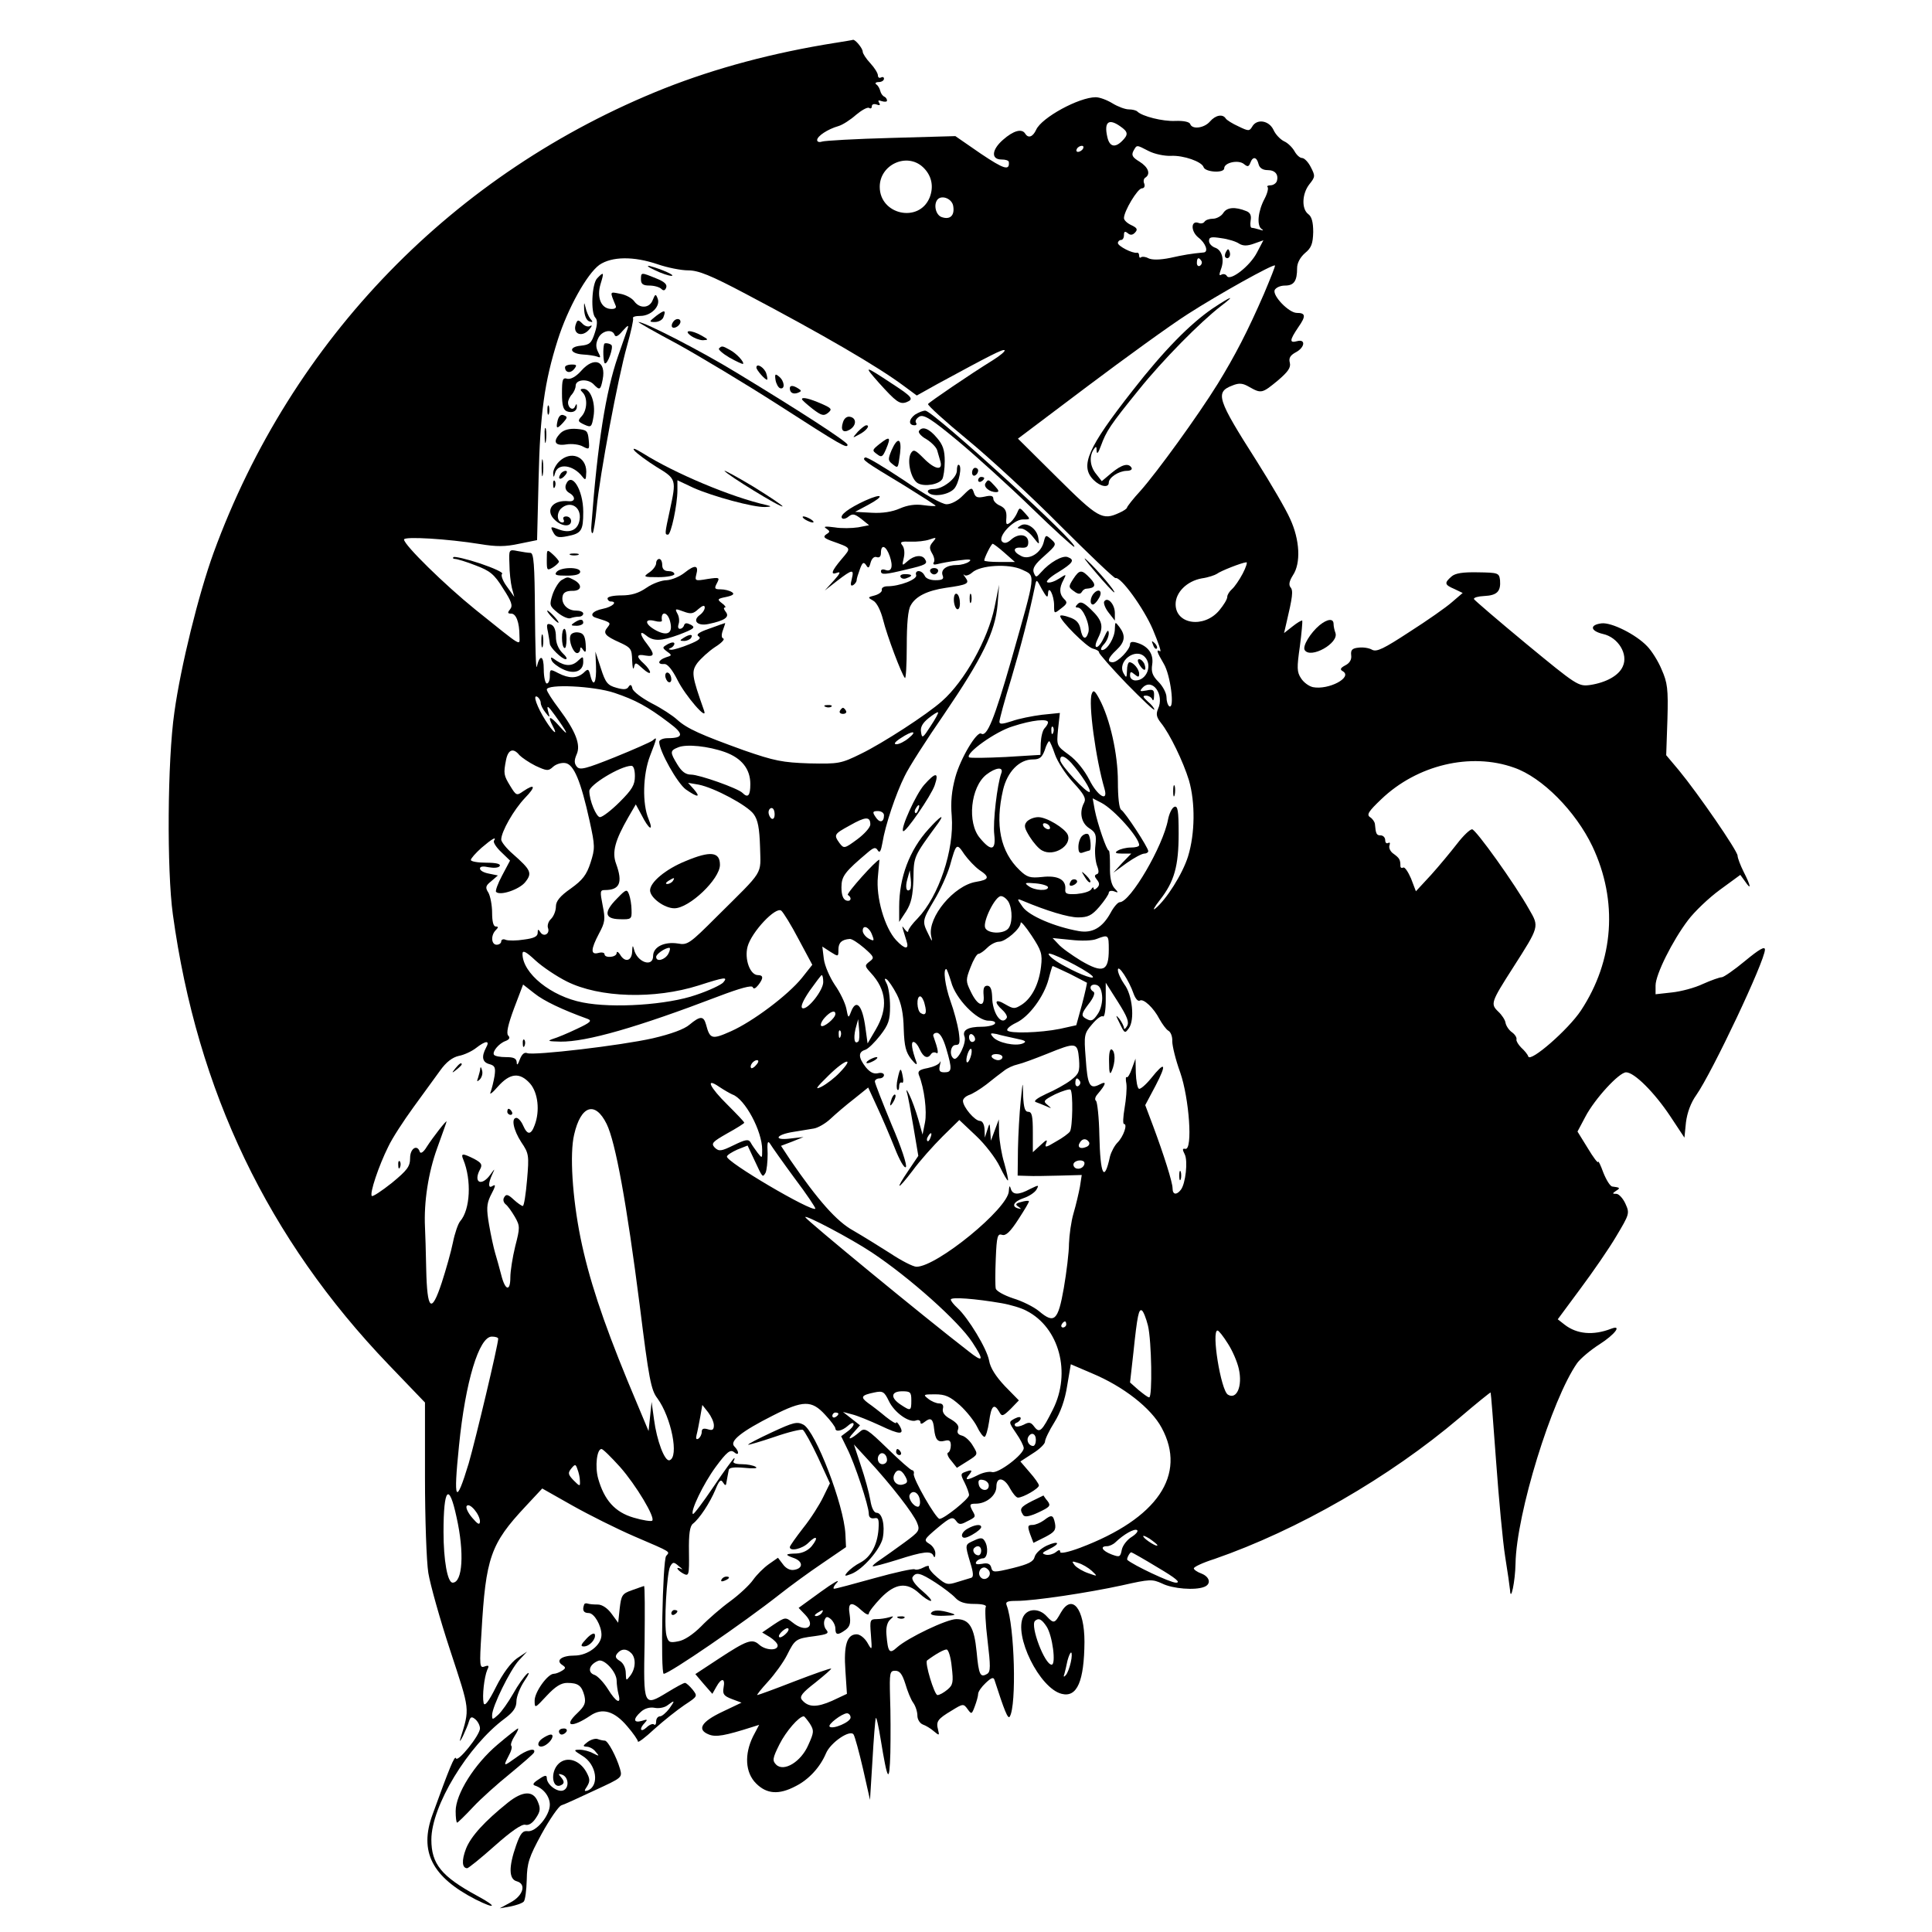 <?xml version="1.0" standalone="no"?>
<!DOCTYPE svg PUBLIC "-//W3C//DTD SVG 20010904//EN"
 "http://www.w3.org/TR/2001/REC-SVG-20010904/DTD/svg10.dtd">
<svg version="1.0" xmlns="http://www.w3.org/2000/svg"
 width="636pt" height="636pt" viewBox="0 0 636 636"
 preserveAspectRatio="xMidYMid meet">
<g transform="translate(0,636) scale(0.1,-0.1)"
fill="#000000" stroke="none">
<path d="M2750 6219 c-207 -33 -393 -83 -563 -150 -693 -276 -1227 -825 -1484
-1529 -49 -135 -108 -373 -129 -525 -23 -159 -25 -520 -5 -665 80 -583 314
-1069 710 -1482 l120 -125 0 -247 c0 -135 5 -277 11 -314 6 -37 38 -152 72
-255 66 -201 65 -189 33 -292 -3 -11 1 -6 9 10 8 17 17 38 20 49 5 15 9 16 21
6 8 -7 15 -20 15 -30 0 -22 -74 -114 -79 -98 -4 11 -22 -33 -77 -185 -45 -122
-2 -206 142 -280 68 -34 72 -24 5 12 -118 64 -151 105 -151 185 0 110 120 309
242 399 28 21 38 36 38 56 0 16 12 46 26 67 15 22 19 32 9 24 -9 -8 -30 -37
-46 -66 -16 -28 -38 -59 -49 -69 -19 -17 -20 -17 -20 -1 0 28 59 148 88 180
l27 29 -33 -22 c-20 -14 -47 -50 -69 -94 -25 -50 -38 -66 -41 -53 -5 23 2 85
12 109 7 14 5 16 -9 11 -16 -6 -17 2 -10 112 14 247 30 292 145 415 l55 59 99
-56 c55 -31 147 -77 205 -102 126 -54 116 -49 104 -64 -12 -14 -19 -388 -8
-388 18 0 263 168 381 261 34 27 97 73 140 102 l79 54 -2 43 c-5 96 -98 338
-138 360 -21 11 -33 8 -104 -25 -45 -21 -80 -39 -78 -41 1 -1 40 10 87 26 46
16 88 26 93 23 5 -3 28 -44 50 -91 l39 -85 -22 -45 c-12 -25 -41 -71 -66 -102
-24 -31 -44 -59 -44 -63 0 -15 41 -6 61 14 27 27 35 19 11 -11 -12 -14 -30
-23 -50 -24 -39 -1 -40 -4 -6 -16 29 -12 27 -34 -3 -38 -13 -2 -27 6 -36 19
l-16 21 -30 -21 c-17 -12 -40 -35 -52 -52 -11 -16 -45 -48 -75 -70 -29 -21
-73 -59 -96 -83 -27 -27 -56 -46 -75 -49 -29 -6 -33 -3 -39 19 -9 35 1 206 12
227 9 16 12 16 29 1 11 -8 14 -13 8 -9 -21 10 -15 -3 6 -15 19 -10 20 -6 19
71 -1 60 3 85 13 93 22 17 56 69 74 112 12 30 18 36 25 24 7 -11 10 -11 11 -2
1 6 3 17 4 22 1 6 3 15 4 21 1 8 18 10 52 7 29 -3 45 -2 37 3 -7 5 -28 9 -46
9 -20 0 -31 4 -27 10 3 6 4 10 2 10 -2 0 -33 -42 -68 -94 -35 -52 -66 -93 -68
-90 -9 9 34 99 75 155 37 50 48 58 60 49 17 -15 19 1 1 19 -16 17 24 49 127
101 100 51 128 51 172 3 19 -20 34 -41 34 -45 0 -13 22 -9 42 9 10 9 18 11 18
5 0 -6 -9 -17 -21 -25 l-20 -15 20 -41 c24 -47 71 -188 71 -214 0 -11 6 -17
18 -15 14 3 16 -3 14 -36 -4 -53 -26 -92 -60 -110 -16 -8 -34 -22 -42 -31 -12
-14 -10 -15 13 -6 38 15 95 81 103 118 8 42 -2 83 -20 83 -9 0 -17 16 -21 42
-4 24 -18 75 -31 113 l-23 70 46 -50 c76 -82 151 -179 162 -208 10 -25 7 -29
-42 -65 -29 -21 -65 -47 -80 -57 -15 -10 -26 -19 -24 -21 1 -2 38 8 80 21 87
28 113 31 120 13 3 -7 6 -4 6 7 1 11 -8 26 -20 33 -19 12 -18 14 28 53 42 35
49 37 60 23 9 -13 15 -14 35 -3 32 16 31 15 18 38 -9 18 -8 21 12 21 35 0 68
27 68 56 0 34 26 31 45 -6 9 -16 20 -30 26 -30 17 0 69 30 69 40 0 5 -14 25
-31 44 l-30 35 40 26 c23 14 41 32 41 39 0 8 14 37 31 64 20 32 35 74 42 120
l12 71 70 -30 c103 -43 194 -114 229 -179 84 -155 -14 -299 -268 -395 -40 -15
-66 -20 -66 -14 0 8 -4 8 -15 -1 -8 -6 -22 -10 -32 -8 -15 4 -13 7 10 18 40
19 33 30 -7 12 -19 -9 -37 -25 -40 -37 -4 -16 -20 -24 -72 -37 -62 -15 -67
-15 -71 2 -3 12 -12 16 -30 12 -18 -3 -24 -1 -19 7 4 6 14 11 22 11 15 0 19
37 5 58 -6 10 -13 11 -34 1 -31 -14 -31 -12 -13 -73 11 -35 11 -48 3 -50 -7
-2 -27 -8 -46 -14 -31 -10 -37 -9 -65 15 -17 14 -30 30 -28 35 1 5 -7 4 -18
-2 -11 -6 -24 -9 -29 -6 -4 3 -64 -10 -132 -29 -68 -19 -128 -35 -133 -35 -5
0 -1 10 10 21 10 12 -14 -2 -54 -31 l-73 -53 22 -23 c37 -39 2 -61 -42 -25
-23 18 -24 18 -62 -7 l-38 -26 25 -15 c14 -9 26 -21 26 -28 0 -18 -40 -16 -61
3 -23 21 -41 14 -134 -47 l-76 -50 28 -33 28 -32 13 23 c17 31 30 29 24 -2 -4
-22 1 -28 27 -38 l32 -12 -63 -30 c-70 -33 -85 -59 -44 -75 23 -9 52 -4 143
25 l22 7 -20 -38 c-29 -59 -26 -119 10 -155 35 -35 75 -38 130 -9 44 22 81 63
100 108 15 36 80 80 91 62 4 -6 18 -57 31 -113 l23 -102 8 129 c4 71 9 134 11
140 2 6 9 -26 16 -69 23 -141 29 -149 32 -45 1 52 1 134 -1 183 -2 81 -1 87
17 87 15 0 23 -11 33 -42 7 -24 18 -52 26 -63 8 -11 14 -30 14 -43 0 -12 8
-25 18 -29 9 -3 26 -13 36 -22 18 -15 19 -15 14 5 -7 27 -2 35 45 63 37 23 39
23 52 5 13 -18 14 -18 24 9 6 16 11 34 11 41 0 7 11 23 25 36 19 18 26 20 29
9 32 -99 44 -130 50 -120 23 37 16 298 -10 366 -5 12 2 15 32 15 59 0 237 27
347 51 93 21 100 21 133 6 34 -17 108 -23 138 -11 24 9 19 33 -9 44 -14 5 -25
13 -25 17 0 5 30 19 68 31 274 95 575 268 807 465 55 47 101 84 102 83 1 0 9
-102 18 -226 9 -124 22 -265 30 -315 8 -49 15 -99 16 -110 2 -41 17 29 18 88
3 164 119 540 203 660 11 15 44 43 74 62 50 32 75 65 38 51 -59 -23 -113 -18
-153 13 l-23 18 74 100 c41 55 95 133 119 174 43 72 44 75 30 106 -8 18 -22
33 -30 33 -14 0 -14 1 -1 10 15 9 13 11 -12 14 -7 0 -20 21 -30 46 -9 25 -17
41 -17 35 -1 -5 -16 15 -34 45 l-34 55 26 49 c31 59 111 146 134 146 27 0 93
-66 145 -144 l47 -71 5 50 c4 32 16 65 34 90 53 76 226 442 226 479 0 12 -19
1 -65 -37 -36 -30 -71 -54 -77 -54 -7 0 -35 -10 -62 -22 -27 -13 -73 -25 -102
-28 l-54 -6 0 29 c0 36 56 148 107 215 21 28 68 73 105 100 l67 49 16 -22 c21
-31 19 -15 -5 32 -11 22 -20 46 -20 53 0 16 -131 206 -193 281 l-42 50 4 117
c3 102 0 122 -19 165 -11 27 -33 62 -48 77 -36 38 -117 79 -150 75 -40 -5 -37
-25 5 -35 50 -11 84 -67 65 -107 -13 -30 -55 -53 -108 -61 -38 -5 -44 -1 -209
135 -93 77 -171 144 -173 148 -1 5 14 9 34 10 42 2 55 15 52 52 -3 24 -6 25
-73 26 -50 1 -75 -3 -87 -14 -24 -21 -23 -27 10 -41 l27 -13 -35 -30 c-19 -17
-82 -61 -140 -98 -84 -55 -108 -67 -123 -59 -10 6 -30 9 -45 7 -21 -2 -26 -8
-24 -25 2 -14 -5 -26 -19 -33 -17 -9 -19 -14 -8 -20 32 -20 -47 -62 -99 -52
-13 3 -30 15 -39 29 -14 21 -14 35 -4 105 6 45 9 83 8 85 -2 2 -17 -7 -32 -19
l-28 -22 7 30 c21 89 24 110 14 121 -6 8 -4 20 8 39 27 40 23 117 -9 186 -14
32 -64 117 -110 190 -130 204 -138 227 -80 249 22 9 34 8 56 -5 39 -22 42 -21
93 21 34 29 44 43 40 59 -4 15 1 24 19 34 31 16 34 45 5 37 -26 -7 -25 3 4 46
26 37 24 47 -5 47 -26 0 -80 56 -73 75 4 8 18 15 34 15 30 0 40 15 40 58 0 16
10 35 26 49 21 17 26 31 27 69 0 33 -5 51 -16 59 -23 17 -21 67 3 98 20 25 20
28 5 57 -8 16 -21 30 -29 30 -7 0 -18 10 -25 23 -7 12 -22 27 -34 32 -12 6
-28 22 -35 38 -15 31 -55 37 -70 10 -9 -15 -12 -15 -45 1 -20 9 -39 21 -42 26
-10 16 -34 11 -52 -10 -19 -22 -59 -27 -65 -8 -3 7 -22 11 -49 10 -41 -2 -109
15 -125 31 -4 4 -17 7 -28 7 -12 0 -36 9 -54 20 -18 11 -42 20 -55 20 -55 0
-178 -67 -196 -107 -11 -24 -26 -29 -36 -13 -11 18 -39 10 -73 -20 -38 -33
-40 -65 -5 -65 13 0 23 -3 24 -8 3 -30 -16 -24 -92 27 l-84 58 -212 -6 c-116
-3 -219 -9 -227 -12 -9 -3 -16 -1 -16 5 0 13 35 36 70 46 14 4 40 21 58 37 18
15 37 26 43 23 5 -4 9 -1 9 5 0 7 7 9 16 6 10 -4 13 -2 8 6 -5 8 -2 9 9 5 10
-3 17 -2 17 2 0 5 -4 11 -9 13 -5 2 -11 10 -13 18 -2 8 -7 18 -13 22 -6 4 -2
8 8 8 9 0 17 5 17 11 0 5 -4 7 -10 4 -5 -3 -10 0 -10 7 0 7 -11 25 -25 40 -14
15 -25 32 -25 38 0 11 -25 41 -32 39 -2 -1 -28 -5 -58 -10z m938 -275 c26 -18
27 -27 6 -48 -24 -24 -42 -19 -49 14 -11 49 5 61 43 34z m-123 -74 c-3 -5 -11
-10 -16 -10 -6 0 -7 5 -4 10 3 6 11 10 16 10 6 0 7 -4 4 -10z m216 -7 c19 -10
52 -17 74 -16 41 2 101 -19 107 -37 5 -17 68 -21 68 -4 0 19 47 29 65 14 12
-10 16 -9 21 4 8 22 21 20 27 -4 3 -13 14 -20 30 -20 25 0 37 -15 30 -37 -3
-7 -12 -13 -21 -13 -8 0 -13 -3 -9 -6 3 -4 -1 -21 -10 -38 -22 -41 -26 -87
-11 -99 9 -6 7 -7 -5 -3 -10 3 -22 6 -26 6 -5 0 -6 11 -4 24 3 16 -1 26 -14
31 -37 15 -64 13 -76 -6 -6 -10 -22 -19 -34 -19 -12 0 -24 -4 -28 -10 -3 -5
-12 -7 -19 -4 -26 10 -27 -27 -1 -48 24 -18 34 -47 18 -49 -43 -4 -66 -8 -111
-18 -35 -7 -60 -7 -72 -1 -9 5 -20 6 -24 3 -3 -3 -6 -1 -6 5 0 7 -3 11 -7 10
-15 -3 -63 22 -63 32 0 5 5 10 10 10 6 0 10 7 10 16 0 12 3 14 13 6 8 -7 16
-6 24 3 9 10 6 15 -13 24 -13 6 -24 16 -24 23 0 23 45 98 59 98 7 0 11 6 8 15
-4 8 -2 17 3 20 19 12 10 35 -19 53 -23 14 -27 21 -20 35 12 21 9 21 50 0z
m-743 -53 c29 -27 37 -64 22 -101 -35 -84 -164 -56 -164 36 0 73 89 114 142
65z m100 -129 c5 -30 -10 -45 -37 -36 -21 6 -29 43 -14 59 15 15 48 1 51 -23z
m941 -123 c13 -8 27 -8 49 0 l31 11 -21 -40 c-23 -45 -88 -95 -99 -78 -4 7
-12 8 -18 5 -8 -5 -8 0 -2 17 13 33 3 65 -20 72 -10 4 -19 13 -19 22 0 13 8
14 40 9 23 -3 49 -11 59 -18z m-1914 -68 c32 -11 77 -20 100 -20 34 0 74 -16
191 -78 252 -133 433 -238 520 -303 l42 -31 68 38 c177 96 216 116 221 111 3
-3 -15 -18 -39 -33 -76 -47 -208 -137 -213 -144 -2 -4 55 -56 128 -116 73 -60
211 -187 307 -284 96 -96 178 -174 182 -173 17 6 93 -99 123 -169 18 -43 29
-75 24 -72 -14 8 -11 -2 12 -41 22 -36 37 -151 18 -140 -5 4 -9 17 -9 30 0 13
-12 36 -26 50 -20 20 -25 33 -21 58 5 34 -13 60 -50 71 -16 5 -23 3 -23 -5 0
-17 -40 -59 -57 -59 -20 0 -16 14 12 40 29 27 31 48 10 76 -14 18 -14 18 -15
-6 0 -29 -25 -70 -42 -70 -6 0 -4 8 5 18 10 10 17 27 17 38 -1 13 -5 9 -15
-13 -8 -18 -19 -33 -25 -33 -6 0 -4 12 5 30 19 38 14 58 -25 95 -23 22 -33 26
-42 17 -9 -9 -9 -12 0 -12 17 0 41 -57 35 -81 -8 -28 -20 -23 -26 10 -4 21
-15 32 -37 39 -16 6 -30 8 -30 4 0 -15 86 -101 107 -107 13 -3 22 -9 21 -13 0
-4 40 -50 90 -102 51 -52 92 -91 92 -86 0 5 -10 17 -22 27 -16 15 -18 19 -5
19 8 0 18 -6 20 -12 3 -7 6 -2 6 11 1 20 -3 23 -25 18 -22 -4 -24 -3 -12 10
32 32 72 -24 50 -71 -7 -17 -5 -27 10 -46 29 -36 73 -127 92 -189 21 -73 20
-175 -3 -250 -18 -58 -72 -143 -108 -172 -10 -8 -3 5 15 28 48 61 62 112 62
219 0 76 -3 92 -14 88 -8 -3 -17 -22 -21 -42 -16 -87 -124 -272 -159 -272 -6
0 -20 -16 -30 -35 -27 -49 -60 -68 -105 -60 -79 14 -163 50 -184 79 -20 28
-20 29 -1 21 81 -34 151 -55 183 -55 32 0 45 6 70 35 17 20 31 41 31 46 0 6 8
8 17 5 15 -6 16 -5 1 11 -10 12 -15 36 -14 71 0 28 -1 52 -4 52 -7 0 -37 88
-46 133 l-7 39 29 -15 c42 -22 124 -114 124 -139 0 -5 -12 -8 -27 -8 -16 0
-35 -5 -43 -10 -12 -7 -8 -10 14 -10 l30 0 -30 -31 -29 -32 44 32 c24 17 50
31 58 31 7 0 13 4 13 8 0 12 -76 128 -89 136 -7 4 -11 42 -11 93 0 91 -26 207
-61 272 -15 28 -20 31 -25 17 -12 -30 13 -214 42 -313 13 -45 -23 -24 -50 30
-16 31 -42 64 -67 82 -41 30 -41 30 -36 84 l6 54 -59 -6 c-32 -4 -77 -13 -99
-21 -31 -10 -41 -11 -41 -2 0 7 17 71 39 142 33 111 58 208 78 304 5 25 5 24
23 -10 15 -26 19 -30 20 -15 1 32 20 -4 20 -38 0 -28 0 -28 23 -10 20 15 22
20 10 31 -16 16 -17 36 -2 63 10 20 10 20 -15 4 -14 -9 -31 -15 -38 -12 -7 2
8 17 35 33 50 31 56 41 32 50 -17 7 -60 -18 -87 -49 -17 -19 -18 -19 -25 -2
-5 14 4 28 35 55 40 36 41 38 23 54 -18 16 -19 16 -25 -8 -9 -37 -49 -61 -75
-46 -28 14 -27 30 2 27 16 -1 22 3 22 18 0 26 -31 31 -56 9 -13 -12 -23 -14
-30 -7 -16 16 37 73 68 73 26 0 26 0 7 21 -17 19 -18 19 -25 2 -4 -10 -14 -25
-22 -32 -14 -11 -16 -9 -14 16 1 20 -4 30 -20 38 -13 5 -23 16 -23 23 0 10 -8
12 -29 7 -24 -5 -30 -2 -35 13 -6 19 -9 18 -36 -9 -16 -17 -39 -29 -54 -29
-15 0 -72 32 -142 80 -65 43 -121 77 -126 74 -11 -7 -6 -11 130 -93 56 -35
102 -64 102 -66 0 -2 -18 -1 -40 2 -27 4 -53 0 -78 -11 -25 -11 -57 -16 -92
-14 l-55 3 43 23 c56 30 48 40 -10 14 -54 -25 -85 -48 -76 -58 4 -4 14 -1 22
6 13 10 20 8 41 -8 l26 -21 -36 -7 c-20 -3 -55 -4 -78 0 -30 4 -38 3 -27 -4
13 -9 13 -11 0 -19 -11 -8 -8 -12 15 -21 70 -25 68 -22 36 -60 -34 -40 -39
-55 -14 -45 12 4 7 -5 -12 -26 l-30 -33 41 32 c51 39 56 39 48 6 -5 -19 -4
-25 5 -20 6 4 11 11 11 16 0 5 5 21 11 37 8 22 12 24 20 13 7 -12 10 -11 15 8
4 14 12 21 20 18 9 -3 14 2 14 14 0 30 17 24 29 -11 12 -35 6 -53 -15 -45 -8
3 -14 1 -14 -4 0 -13 13 -12 83 5 65 15 72 19 62 34 -9 16 -36 13 -57 -6 -19
-17 -19 -16 -13 10 4 16 2 33 -4 41 -10 12 -5 14 26 13 21 -1 49 2 63 7 23 8
24 7 11 -8 -12 -14 -12 -21 -3 -37 7 -11 10 -25 6 -30 -4 -7 0 -9 12 -6 11 3
42 9 69 12 36 5 46 4 35 -4 -8 -6 -26 -11 -40 -11 -34 0 -54 -15 -47 -34 5
-12 0 -16 -24 -16 -17 0 -32 6 -35 15 -4 8 -12 15 -20 15 -7 0 -11 -6 -8 -13
5 -14 -54 -37 -95 -37 -11 0 -20 -5 -18 -12 1 -6 -9 -14 -23 -18 -24 -6 -24
-7 -6 -17 12 -6 25 -32 33 -63 13 -53 61 -180 72 -192 3 -4 6 43 6 105 0 73 4
120 13 134 16 30 55 49 116 58 71 10 79 14 64 34 -7 9 -8 13 -3 8 4 -4 16 0
25 8 27 25 121 30 164 10 46 -22 48 -5 -35 -298 -56 -195 -80 -254 -99 -242
-14 9 -68 -81 -85 -143 -12 -44 -16 -82 -12 -128 9 -112 -43 -265 -112 -337
-17 -17 -31 -36 -31 -41 0 -6 -5 -4 -11 4 -12 16 -12 18 5 -37 10 -30 -5 -29
-34 2 -38 41 -67 142 -60 209 3 31 5 56 5 56 -10 0 -110 -112 -104 -116 15 -9
10 -24 -6 -18 -10 4 -15 19 -15 43 0 37 11 51 88 116 19 16 25 17 32 5 6 -9
10 -2 15 26 9 57 44 161 73 219 13 28 72 120 130 204 126 185 168 271 176 361
l5 65 -15 -74 c-22 -106 -99 -244 -173 -309 -49 -44 -196 -139 -266 -173 -67
-33 -74 -34 -171 -32 -88 3 -114 8 -215 43 -141 51 -187 71 -220 101 -14 13
-52 38 -84 54 -32 17 -60 38 -63 48 -3 14 -7 15 -13 6 -5 -9 -16 -10 -40 -3
-29 8 -36 17 -51 64 l-18 55 2 -47 c2 -54 -8 -73 -18 -34 -6 25 -8 26 -23 11
-22 -19 -48 -19 -83 -1 -27 14 -28 14 -28 -10 0 -13 -4 -24 -10 -24 -5 0 -10
21 -10 47 0 46 -13 50 -23 8 -3 -11 -5 69 -6 178 -1 160 -4 197 -15 197 -7 0
-26 3 -42 6 -29 6 -29 5 -27 -43 0 -26 4 -61 8 -78 l8 -30 -25 35 c-14 19 -20
38 -15 41 5 4 -28 19 -72 34 -45 15 -85 24 -88 21 -4 -3 -1 -6 5 -6 6 0 37 -9
67 -21 48 -18 62 -29 91 -76 28 -43 33 -57 23 -69 -9 -11 -8 -14 4 -14 16 0
27 -29 27 -73 0 -33 16 -43 -146 87 -99 80 -234 212 -234 230 0 11 145 2 250
-15 54 -9 83 -9 129 1 l59 12 5 202 c5 215 19 318 63 457 33 104 96 217 137
247 41 28 113 29 192 2z m1790 11 c3 -5 1 -12 -5 -16 -5 -3 -10 1 -10 9 0 18
6 21 15 7z m206 -108 c-54 -124 -95 -203 -152 -296 -67 -108 -200 -291 -254
-352 -25 -27 -45 -53 -45 -56 0 -3 -11 -11 -25 -17 -56 -26 -70 -18 -205 116
l-129 128 227 171 c125 94 274 202 332 239 101 65 282 166 287 160 2 -1 -15
-43 -36 -93z m-854 -853 l34 -30 -51 0 c-27 0 -50 2 -50 5 0 8 23 55 28 55 2
0 20 -13 39 -30z m784 -68 c-11 -21 -27 -44 -35 -51 -9 -8 -16 -19 -16 -26 0
-8 -12 -27 -26 -44 -50 -60 -144 -47 -144 20 0 39 37 76 86 85 22 3 44 11 50
15 11 9 82 37 97 38 4 1 -1 -16 -12 -37z m-323 -274 c27 -27 7 -78 -30 -78
-10 0 -18 7 -18 16 0 14 3 14 15 4 12 -10 15 -10 15 2 0 15 -19 38 -32 38 -4
0 -8 -12 -8 -27 -1 -25 -2 -26 -11 -10 -23 39 38 86 69 55z m-1745 -119 c68
-23 108 -44 179 -98 50 -37 49 -51 -4 -51 -16 0 -28 -6 -28 -12 0 -30 60 -137
88 -157 39 -27 50 -27 26 1 l-19 21 35 -6 c51 -10 160 -68 181 -97 14 -19 19
-46 21 -108 2 -95 16 -72 -143 -230 -88 -88 -96 -94 -127 -88 -45 7 -82 -11
-82 -41 0 -39 -53 -21 -63 22 -4 15 -5 13 -6 -7 -1 -32 -24 -38 -40 -10 -6 9
-11 11 -11 5 0 -15 -40 -18 -40 -4 0 5 -9 7 -20 4 -26 -7 -26 11 2 64 20 37
21 47 12 92 -9 46 -9 51 7 51 49 0 60 24 37 87 -14 38 -3 77 40 152 l25 43 19
-35 c24 -48 41 -57 23 -13 -21 50 -19 146 5 208 24 62 24 64 8 50 -7 -5 -63
-30 -125 -55 -95 -38 -114 -43 -124 -31 -9 11 -9 21 -1 40 15 32 -3 77 -58
151 -22 29 -40 57 -40 63 0 19 155 12 223 -11z m-243 -33 c0 -7 7 -21 16 -32
14 -18 15 -18 8 6 -5 20 0 17 23 -15 42 -58 49 -75 14 -35 -31 35 -40 35 -21
-1 18 -33 1 -21 -24 19 -28 44 -44 88 -27 78 6 -4 11 -13 11 -20z m1283 -77
c-25 -39 -28 -41 -31 -19 -3 16 5 30 25 46 15 12 29 21 31 19 2 -2 -9 -22 -25
-46z m387 13 c0 -4 -5 -13 -11 -19 -7 -7 -12 -29 -13 -50 l-1 -38 -115 -7
c-63 -3 -117 -4 -120 -1 -13 13 87 85 144 102 64 21 116 26 116 13z m17 -34
c-3 -8 -6 -5 -6 6 -1 11 2 17 5 13 3 -3 4 -12 1 -19z m-476 -18 c-13 -11 -31
-20 -40 -20 -10 0 -6 7 14 20 39 26 57 25 26 0z m482 -54 c8 -23 35 -65 60
-92 35 -38 43 -52 36 -66 -17 -31 -10 -67 16 -84 22 -14 25 -22 21 -57 -3 -22
0 -51 5 -66 7 -18 7 -27 -1 -29 -8 -3 -7 -8 1 -18 9 -11 9 -18 1 -26 -7 -7
-12 -8 -12 -2 0 5 -4 3 -8 -4 -5 -7 -26 -13 -48 -15 -33 -2 -39 1 -37 17 2 31
-26 45 -77 39 -39 -4 -49 -1 -73 22 -64 61 -82 149 -55 265 14 59 53 100 98
100 22 0 30 6 39 30 5 17 12 30 15 30 2 0 11 -20 19 -44z m-1086 8 c55 -20 83
-56 83 -105 0 -39 -8 -47 -26 -29 -15 15 -142 60 -169 60 -18 0 -31 10 -45 33
-25 41 -25 46 3 57 27 11 98 4 154 -16z m-677 -10 c8 -8 31 -24 53 -35 37 -17
42 -18 58 -3 10 9 28 14 40 12 28 -4 51 -59 80 -191 18 -82 18 -90 3 -137 -13
-40 -26 -57 -65 -85 -36 -25 -49 -42 -49 -59 0 -14 -7 -32 -16 -41 -9 -8 -13
-22 -10 -30 7 -19 -14 -31 -25 -14 -7 11 -9 11 -9 -2 0 -12 -13 -18 -45 -22
-24 -4 -51 -4 -60 -1 -8 4 -15 1 -15 -5 0 -6 -7 -11 -15 -11 -18 0 -20 31 -3
48 9 9 9 12 0 12 -8 0 -12 17 -12 45 0 25 -6 55 -12 66 -11 17 -10 23 9 38
l22 19 -29 6 c-17 3 -30 10 -30 17 0 7 11 8 29 4 17 -3 32 -2 36 4 4 7 -11 11
-44 11 -28 0 -51 4 -51 9 0 5 16 23 35 40 35 30 51 39 41 23 -3 -5 8 -22 24
-37 l29 -28 -26 -49 c-14 -26 -23 -51 -20 -54 13 -14 77 8 96 32 24 30 19 40
-41 93 -21 18 -38 40 -38 47 0 26 41 98 78 137 37 38 34 49 -6 22 -21 -15 -23
-14 -42 17 -22 36 -23 41 -14 87 7 34 24 40 44 15z m1817 -26 c33 -38 66 -89
60 -95 -8 -7 -97 89 -97 105 0 18 14 15 37 -10z m1457 -15 c93 -32 203 -144
258 -259 85 -180 71 -376 -38 -541 -42 -63 -166 -171 -173 -151 -2 7 -13 20
-23 29 -10 10 -17 22 -16 27 2 6 -5 17 -15 24 -10 7 -19 21 -21 31 -1 9 -12
26 -24 37 -26 25 -24 31 49 145 87 136 86 134 53 191 -47 84 -176 264 -188
264 -7 0 -29 -21 -49 -47 -21 -27 -59 -73 -86 -103 l-50 -54 -16 42 c-10 23
-21 39 -26 36 -5 -3 -9 0 -9 5 0 21 -3 26 -22 40 -11 7 -17 20 -14 28 3 8 1
11 -4 8 -6 -3 -10 1 -10 9 0 9 -7 16 -15 16 -14 0 -16 5 -19 38 -1 7 -8 17
-16 22 -12 8 -5 19 37 59 118 113 294 155 437 104z m-2894 -28 c0 -29 -9 -44
-50 -85 -28 -28 -57 -50 -65 -50 -12 0 -35 55 -35 86 0 20 101 82 138 83 7 1
12 -12 12 -34z m1206 9 c-13 -35 -28 -160 -23 -201 6 -53 -10 -57 -47 -12 -43
50 -31 168 21 209 31 24 58 27 49 4z m-746 -135 c0 -11 -4 -17 -10 -14 -5 3
-10 13 -10 21 0 8 5 14 10 14 6 0 10 -9 10 -21z m360 -3 c0 -24 -15 -26 -28
-5 -11 16 -9 19 8 19 11 0 20 -6 20 -14z m-45 -30 c0 -10 -20 -32 -43 -49 -42
-31 -44 -31 -58 -13 -20 28 -19 30 34 59 51 29 67 30 67 3z m359 -150 c35 -23
33 -32 -11 -39 -73 -12 -159 -116 -148 -177 5 -22 4 -22 -9 5 -21 42 -20 45
19 111 20 33 43 84 52 114 21 75 22 76 48 37 13 -18 35 -41 49 -51z m226 -57
c0 -13 -44 -11 -64 4 -15 11 -12 12 23 9 23 -2 41 -8 41 -13z m-130 -48 c14
-26 13 -74 -2 -89 -18 -18 -68 -15 -75 4 -8 21 33 104 52 104 8 0 19 -9 25
-19z m-691 -123 l45 -84 -34 -43 c-46 -57 -162 -144 -234 -176 -63 -28 -69
-26 -82 23 -8 28 -19 28 -54 -1 -17 -15 -61 -31 -121 -45 -106 -24 -390 -57
-413 -49 -10 4 -18 -3 -25 -21 -6 -17 -10 -21 -10 -9 -1 13 -10 17 -35 17 -19
0 -37 3 -40 8 -6 10 16 37 38 45 13 5 16 11 9 18 -7 7 -1 35 19 89 l30 79 37
-29 c31 -25 92 -54 175 -84 16 -6 10 -12 -35 -33 -29 -14 -65 -29 -79 -33 -20
-7 -15 -8 25 -9 86 -1 253 47 520 149 71 27 111 38 113 30 3 -7 9 -4 18 7 18
23 17 33 -1 33 -26 0 -45 53 -34 94 13 48 93 133 111 118 7 -6 33 -48 57 -94z
m798 -90 c-7 -58 -30 -103 -63 -125 -24 -15 -27 -15 -55 1 -33 20 -39 8 -9
-19 11 -10 17 -22 14 -26 -17 -28 -48 17 -48 71 -1 24 -6 35 -16 35 -11 0 -14
-9 -12 -32 4 -43 -20 -35 -43 14 -16 33 -16 38 0 79 9 24 21 44 26 44 5 0 18
9 29 20 11 11 28 20 39 20 21 0 71 43 71 62 0 7 16 -12 36 -42 32 -49 36 -60
31 -102z m-556 104 c8 -20 6 -21 -11 -12 -11 6 -20 18 -20 26 0 22 22 12 31
-14z m779 -48 c0 -72 -19 -79 -91 -37 -31 19 -65 43 -75 55 l-19 20 60 -6 c34
-4 71 -3 85 3 39 15 40 14 40 -35z m-805 5 c33 -29 34 -32 18 -44 -17 -13 -17
-15 3 -37 53 -57 58 -117 17 -187 l-27 -46 -7 51 c-10 76 -31 98 -48 52 -8
-21 -9 -20 -15 12 -4 19 -21 54 -38 78 -16 24 -33 62 -36 85 l-5 41 26 -17
c27 -17 27 -17 27 7 0 23 11 33 37 35 7 1 28 -13 48 -30z m-979 -110 c108 -54
289 -59 434 -13 87 28 97 29 81 10 -7 -8 -47 -27 -89 -41 -94 -33 -274 -45
-374 -25 -104 20 -198 96 -198 160 0 13 11 8 43 -22 23 -21 69 -52 103 -69z
m334 91 c-11 -20 -40 -28 -40 -10 0 9 28 29 43 30 4 0 3 -9 -3 -20z m1395 -72
c16 -16 -35 1 -89 31 -27 14 -52 32 -54 40 -4 13 120 -49 143 -71z m-73 6 c29
-15 54 -28 56 -29 1 -1 -6 -33 -16 -71 l-19 -69 -54 -12 c-65 -13 -166 -16
-173 -5 -3 5 10 16 29 25 43 20 92 87 107 144 6 24 12 43 13 43 2 0 27 -12 57
-26z m210 -66 c6 -16 14 -25 20 -22 12 8 46 -24 65 -61 9 -16 22 -34 29 -38 8
-4 14 -20 13 -35 0 -15 11 -61 26 -102 30 -86 42 -257 17 -252 -10 2 -10 -2
-2 -18 11 -21 3 -97 -13 -117 -14 -18 -27 -16 -27 5 0 20 -29 111 -64 205
l-26 69 34 64 c38 73 32 83 -15 24 -18 -22 -36 -37 -40 -34 -5 3 -9 26 -10 52
l-1 47 -12 -33 c-6 -18 -14 -31 -17 -28 -3 3 -4 -7 -1 -22 2 -15 -1 -51 -6
-80 -5 -29 -6 -52 -2 -52 13 0 -2 -42 -21 -61 -10 -10 -21 -31 -25 -46 -19
-88 -32 -62 -35 70 -1 59 -7 110 -11 113 -5 4 -3 13 5 22 29 34 31 45 7 32
-33 -17 -40 -3 -46 87 -6 75 -5 81 21 111 15 18 31 30 36 26 5 -3 9 21 9 53
l0 58 40 -63 c31 -49 38 -67 30 -80 -5 -9 -10 -12 -10 -6 0 5 -7 19 -15 30
-13 15 -13 13 1 -15 16 -33 17 -34 30 -16 20 27 12 110 -15 145 -11 16 -21 37
-21 47 0 21 37 -35 52 -79z m-601 40 c14 -55 85 -128 123 -128 16 0 25 -4 21
-10 -3 -5 -23 -10 -43 -10 -45 0 -65 -11 -57 -32 8 -20 -22 -81 -35 -73 -16
10 -11 45 6 45 14 0 15 7 10 44 -4 25 -16 70 -27 100 -18 51 -25 106 -14 106
2 0 9 -19 16 -42z m-421 -1 c0 -27 -51 -92 -68 -86 -8 3 0 23 23 57 20 28 38
52 40 52 3 0 5 -10 5 -23z m242 -40 c15 -29 22 -64 23 -114 2 -58 7 -77 25
-100 14 -17 20 -21 17 -10 -15 41 -19 67 -10 67 6 0 15 -11 21 -25 12 -26 26
-32 37 -15 4 6 11 7 17 4 9 -6 6 12 -9 54 -3 6 2 12 11 12 10 0 21 -18 31 -52
20 -68 19 -78 -6 -78 -16 0 -19 5 -15 23 3 12 3 17 0 10 -3 -7 -21 -15 -40
-19 -27 -5 -34 -10 -29 -23 18 -44 27 -120 20 -156 l-8 -40 -14 50 c-8 28 -21
64 -29 80 -8 17 -12 21 -9 10 4 -11 13 -63 22 -115 l16 -95 -31 -46 c-47 -69
-39 -70 12 -3 24 33 69 83 99 113 l55 54 55 -52 c30 -28 65 -74 78 -101 13
-27 25 -47 27 -46 2 2 -4 28 -12 57 -9 29 -16 73 -17 98 l-1 46 -13 -35 -13
-35 -2 30 c-2 30 -2 30 -10 5 l-8 -25 -1 28 c-1 16 -7 27 -15 27 -17 0 -56 46
-56 66 0 7 9 15 19 19 11 3 37 19 58 35 21 17 47 37 58 45 11 9 31 18 45 21
14 3 57 19 97 35 96 39 100 38 105 -17 3 -42 0 -49 -27 -70 -17 -13 -53 -33
-81 -45 -30 -14 -43 -24 -34 -27 8 -3 24 -9 35 -14 18 -8 18 -8 3 5 -15 12
-13 15 26 35 24 11 47 18 50 15 9 -9 7 -126 -2 -138 -4 -6 -24 -21 -46 -33
-33 -20 -38 -21 -32 -5 5 13 1 12 -18 -6 l-26 -24 0 66 c0 53 -3 67 -15 67
-11 0 -15 13 -17 53 -1 51 -1 50 -8 -18 -4 -38 -8 -109 -9 -157 l-1 -88 33 -1
c17 -1 65 0 105 1 l73 2 -6 -39 c-4 -21 -13 -60 -21 -87 -8 -27 -14 -72 -15
-100 0 -28 -8 -94 -17 -146 -19 -108 -31 -119 -82 -76 -17 14 -55 33 -85 42
-30 10 -55 24 -57 32 -2 8 -2 52 0 99 3 74 6 83 21 78 12 -4 27 10 54 52 20
31 36 57 34 59 -2 2 -13 1 -26 -3 -17 -4 -20 -8 -9 -15 11 -8 11 -9 0 -6 -24
6 -15 23 18 34 18 6 37 19 42 28 9 16 8 16 -21 2 -39 -21 -58 -20 -64 2 -3 11
-5 8 -6 -9 -2 -57 -237 -249 -304 -249 -11 0 -50 20 -86 44 -36 23 -91 57
-122 75 -55 30 -117 101 -207 232 l-31 47 37 14 37 15 -44 -5 c-57 -7 -47 13
11 22 24 4 54 9 67 11 13 2 38 16 55 32 17 16 52 46 78 66 l46 37 29 -63 c16
-34 42 -95 58 -135 16 -41 32 -69 37 -64 5 5 -15 66 -47 140 -30 73 -55 136
-55 142 0 5 7 10 15 10 8 0 15 5 15 11 0 6 -9 9 -20 6 -14 -3 -26 3 -40 20
-25 32 -25 50 -2 57 10 3 32 25 50 48 27 35 32 50 32 95 0 30 -5 64 -11 75 -8
15 -8 19 0 14 6 -4 21 -26 33 -49z m676 -5 c2 -19 -4 -44 -13 -58 -17 -26 -23
-28 -44 -15 -12 8 -10 16 12 45 16 20 23 37 17 41 -17 10 -11 27 8 23 11 -2
18 -14 20 -36z m-584 -28 c8 -29 3 -39 -13 -29 -13 8 -15 55 -2 55 5 0 12 -12
15 -26z m-294 -32 c0 -14 -39 -46 -47 -39 -3 4 2 16 12 27 19 21 35 26 35 12z
m76 -90 c-13 -12 -17 8 -10 40 l9 33 3 -33 c2 -19 1 -36 -2 -40z m-59 16 c-3
-8 -6 -5 -6 6 -1 11 2 17 5 13 3 -3 4 -12 1 -19z m443 -9 c0 -5 -4 -9 -10 -9
-5 0 -10 7 -10 16 0 8 5 12 10 9 6 -3 10 -10 10 -16z m135 2 c31 -6 36 -10 22
-16 -24 -10 -82 2 -98 21 -11 13 -9 14 12 10 13 -4 42 -10 64 -15z m-1745 -30
c-16 -30 -12 -48 11 -54 18 -5 21 -11 17 -39 -3 -18 -9 -42 -13 -53 -5 -11 6
-3 24 18 40 45 72 48 106 10 26 -30 33 -90 15 -137 -12 -33 -24 -33 -38 -1 -6
14 -16 25 -22 25 -18 0 -10 -40 16 -80 25 -37 26 -43 19 -124 -4 -47 -10 -86
-14 -86 -4 0 -18 10 -30 21 -18 17 -25 19 -31 8 -5 -7 -3 -17 4 -23 8 -6 21
-25 31 -42 17 -30 17 -35 1 -97 -9 -37 -16 -82 -16 -102 0 -48 -17 -44 -30 8
-6 23 -15 56 -20 72 -5 17 -14 58 -20 93 -9 52 -8 68 4 94 19 36 19 41 6 33
-13 -8 -13 10 0 38 10 22 10 22 -6 0 -29 -40 -57 -26 -34 17 9 16 5 22 -19 35
-38 19 -45 19 -36 -2 28 -68 23 -165 -10 -203 -7 -8 -18 -40 -24 -70 -6 -30
-23 -90 -37 -133 -34 -103 -48 -91 -51 46 -1 56 -3 118 -4 137 -4 83 11 180
40 260 17 47 31 86 31 88 0 6 -45 -52 -65 -83 -10 -17 -20 -24 -23 -17 -8 26
-32 12 -32 -20 0 -28 -9 -40 -60 -82 -34 -27 -63 -46 -66 -43 -8 8 23 100 54
162 13 28 51 86 83 130 32 44 71 98 88 121 20 28 40 43 61 48 17 3 43 15 57
26 32 25 47 26 33 1z m1595 -31 c-4 -12 -9 -19 -12 -17 -3 3 -2 15 2 27 4 12
9 19 12 17 3 -3 2 -15 -2 -27z m105 0 c0 -5 -6 -10 -14 -10 -8 0 -18 5 -21 10
-3 6 3 10 14 10 12 0 21 -4 21 -10z m-810 -25 c-7 -9 -15 -13 -17 -11 -7 7 7
26 19 26 6 0 6 -6 -2 -15z m274 -26 c-16 -17 -42 -37 -59 -46 -24 -12 -20 -5
23 37 56 55 87 62 36 9z m791 -28 c3 -5 1 -12 -5 -16 -5 -3 -10 1 -10 9 0 18
6 21 15 7z m-1144 -44 c41 -14 98 -120 98 -182 0 -29 0 -29 -15 -10 -8 11 -19
26 -23 34 -7 12 -17 10 -56 -9 -41 -20 -48 -21 -62 -8 -13 14 -8 19 41 47 31
17 56 33 56 35 0 3 -25 29 -55 59 -59 58 -75 92 -27 59 15 -10 34 -21 43 -25z
m-414 -97 c29 -59 66 -261 109 -598 30 -241 37 -278 58 -305 46 -63 72 -194
40 -204 -16 -5 -42 65 -51 134 l-8 58 -5 -48 -5 -48 -69 165 c-83 202 -128
339 -155 471 -27 134 -36 277 -21 340 22 96 69 112 107 35z m1066 -45 c-3 -9
-8 -14 -10 -11 -3 3 -2 9 2 15 9 16 15 13 8 -4z m-447 -134 c40 -53 70 -98 68
-100 -11 -12 -297 156 -291 172 1 5 17 15 35 23 l33 13 22 -47 c28 -60 27 -59
37 -43 4 8 7 36 7 63 -2 37 0 45 8 33 6 -10 42 -61 81 -114z m969 119 c3 -6
-1 -13 -10 -16 -19 -8 -30 0 -20 15 8 14 22 14 30 1z m-15 -69 c0 -14 -18 -23
-30 -16 -6 4 -8 11 -5 16 8 12 35 12 35 0z m-700 -294 c125 -83 287 -228 331
-296 40 -61 36 -68 -13 -29 -149 115 -534 432 -537 441 -4 11 150 -70 219
-116z m427 -167 c29 -5 66 -16 82 -25 108 -55 148 -204 87 -325 -36 -72 -44
-79 -61 -57 -11 15 -17 17 -35 7 -12 -6 -25 -8 -28 -4 -4 4 -1 9 6 11 6 3 12
9 12 14 0 6 -8 5 -20 -1 -20 -11 -20 -11 5 -48 14 -20 25 -42 25 -49 0 -21
-83 -84 -104 -79 -10 3 -32 -2 -47 -10 -36 -18 -45 -18 -29 1 13 16 10 18 -14
9 -14 -5 -14 -9 -1 -34 8 -16 15 -35 15 -42 -1 -13 -82 -78 -97 -78 -12 0 -88
132 -85 148 2 6 -1 12 -5 12 -5 0 -41 32 -81 71 -66 64 -75 70 -90 57 -32 -28
-47 -31 -24 -6 l23 26 -28 22 -28 22 30 -8 c17 -4 58 -21 93 -37 65 -31 81
-31 63 0 -6 10 -11 14 -11 9 0 -4 -15 5 -34 20 -19 16 -45 36 -58 45 -27 20
-23 26 20 35 28 6 33 3 48 -28 18 -38 67 -73 90 -64 7 3 14 0 14 -6 0 -7 5 -6
15 2 19 15 27 9 30 -24 4 -36 12 -45 35 -39 15 4 20 0 20 -15 0 -11 -4 -22 -9
-24 -5 -1 -1 -14 10 -26 l19 -24 35 22 c35 22 35 22 18 50 -9 16 -25 31 -36
34 -13 3 -18 10 -13 21 4 11 -4 21 -24 33 -21 11 -29 23 -26 35 3 11 -2 17
-12 17 -10 0 -26 7 -36 15 -18 14 -17 15 22 15 34 0 49 -7 82 -36 22 -20 47
-52 56 -70 9 -19 20 -34 25 -34 4 0 11 23 15 50 7 52 16 62 33 33 9 -17 12
-16 38 9 l27 28 -46 47 c-30 32 -48 60 -52 84 -7 39 -69 141 -104 173 -12 11
-22 23 -22 28 0 9 80 3 167 -12z m482 -74 c12 -50 15 -236 4 -236 -5 0 -20 12
-36 25 l-27 24 11 98 c13 125 18 145 28 139 5 -3 14 -26 20 -50z m-269 4 c0
-5 -5 -10 -11 -10 -5 0 -7 5 -4 10 3 6 8 10 11 10 2 0 4 -4 4 -10z m532 -63
c15 -23 31 -60 36 -83 13 -57 -7 -103 -36 -85 -23 14 -55 211 -34 211 4 0 19
-19 34 -43z m-2402 16 c-1 -24 -74 -330 -97 -410 -43 -142 -51 -126 -32 58 21
211 66 359 108 359 12 0 21 -3 21 -7z m1360 -203 c0 -35 -2 -36 -35 -14 -35
23 -32 44 5 44 27 0 30 -3 30 -30z m-650 -82 c0 -15 -5 -18 -20 -13 -14 4 -20
2 -20 -9 0 -8 -5 -18 -11 -22 -7 -4 -9 0 -6 12 3 11 8 37 12 59 l7 40 19 -24
c10 -13 19 -32 19 -43z m410 38 c0 -3 -4 -8 -10 -11 -5 -3 -10 -1 -10 4 0 6 5
11 10 11 6 0 10 -2 10 -4z m650 -86 c0 -11 -4 -20 -9 -20 -14 0 -23 18 -16 30
10 17 25 11 25 -10z m-1369 -89 c53 -60 117 -167 106 -177 -3 -3 -31 1 -61 10
-62 18 -97 58 -117 129 -11 40 -4 97 11 97 5 0 32 -27 61 -59z m879 23 c0 -8
-7 -14 -15 -14 -15 0 -21 21 -9 33 10 9 24 -2 24 -19z m-1011 -69 c1 -19 0
-19 -21 2 -18 19 -19 24 -8 38 13 16 15 16 21 -2 4 -10 8 -27 8 -38z m1071 15
c9 -16 8 -22 -5 -26 -21 -8 -39 10 -32 30 9 22 24 20 37 -4z m275 -30 c0 -22
-29 -18 -33 3 -3 14 1 18 15 15 10 -2 18 -10 18 -18z m-227 -48 c2 -12 -1 -22
-6 -22 -15 0 -34 28 -27 40 10 17 30 6 33 -18z m-1525 -57 c26 -116 20 -215
-13 -215 -17 0 -30 74 -30 167 0 145 18 165 43 48z m77 -14 c-1 -12 -7 -9 -25
12 -14 16 -22 33 -19 39 9 14 44 -27 44 -51z m2146 -50 c-15 -9 -30 -28 -33
-42 -5 -25 -7 -26 -34 -16 -31 12 -39 27 -15 27 8 0 21 6 28 13 27 26 62 46
71 40 5 -3 -3 -13 -17 -22z m84 -28 c0 -7 -39 17 -46 28 -3 6 5 3 20 -6 14
-10 26 -19 26 -22z m-580 -18 c0 -8 -4 -15 -9 -15 -13 0 -22 16 -14 24 11 11
23 6 23 -9z m581 -55 c61 -36 77 -50 60 -50 -19 0 -141 58 -160 75 -3 4 8 25
13 25 2 0 41 -22 87 -50z m-217 -11 c20 -19 20 -19 -11 -8 -18 6 -38 18 -45
26 -11 14 -10 15 11 8 14 -4 34 -16 45 -26z m-338 0 c10 -17 -13 -36 -27 -22
-12 12 -4 33 11 33 5 0 12 -5 16 -11z m-176 -39 c26 -17 55 -39 65 -50 13 -14
31 -20 62 -20 27 0 42 -4 38 -10 -3 -5 -1 -55 6 -111 10 -84 10 -102 -1 -109
-23 -14 -28 -4 -35 72 -8 82 -24 108 -67 108 -31 0 -159 -61 -195 -93 -25 -23
-30 -17 -35 43 -2 22 3 40 12 48 13 12 13 13 -3 8 -10 -3 -29 -6 -41 -6 -22 0
-23 -3 -19 -52 4 -53 4 -53 -12 -25 -9 15 -24 27 -35 27 -32 0 -43 -36 -37
-120 l5 -76 -49 -23 c-50 -22 -78 -22 -99 3 -9 11 0 23 44 57 30 24 54 45 52
46 -2 2 -56 -17 -121 -42 -64 -25 -119 -45 -122 -45 -3 0 13 20 35 44 22 24
51 64 63 88 26 52 29 54 91 62 42 6 48 9 38 21 -7 8 -9 22 -6 31 5 13 9 14 21
4 8 -7 15 -21 15 -31 0 -22 8 -23 34 -4 14 11 17 22 13 50 -7 41 6 45 40 13
13 -12 23 -16 23 -10 0 6 18 29 40 52 47 48 85 53 126 15 15 -14 32 -25 38
-25 6 0 -7 15 -28 33 -24 20 -36 38 -32 45 11 18 25 15 76 -18z m-375 -100
c-3 -5 -12 -10 -18 -10 -7 0 -6 4 3 10 19 12 23 12 15 0z m-115 -65 c-7 -8
-17 -15 -22 -15 -6 0 -5 7 2 15 7 8 17 15 22 15 6 0 5 -7 -2 -15z m543 -112
c6 -51 4 -60 -14 -75 -12 -10 -26 -18 -33 -18 -10 0 -43 108 -34 114 28 21 55
36 64 36 6 0 14 -25 17 -57z m-333 -167 c0 -15 -59 -40 -69 -30 -7 7 40 43 57
44 6 0 12 -6 12 -14z m-134 -20 c14 -23 14 -28 -5 -70 -24 -56 -81 -90 -106
-65 -13 13 -12 21 11 67 21 42 64 92 80 92 2 0 11 -11 20 -24z"/>
<path d="M4036 5531 c-4 -7 -5 -15 -2 -18 9 -9 19 4 14 18 -4 11 -6 11 -12 0z"/>
<path d="M2155 5471 c22 -11 47 -19 55 -19 17 0 -32 22 -70 32 -14 3 -7 -3 15
-13z"/>
<path d="M1966 5444 c-18 -18 -22 -114 -6 -130 7 -7 7 -23 -2 -50 -11 -34 -17
-39 -46 -42 -42 -4 -37 -26 7 -29 18 -1 39 -4 47 -7 12 -5 12 -2 3 15 -8 16
-8 28 0 45 11 25 46 33 54 12 3 -9 12 -5 26 12 19 21 22 22 16 5 -4 -11 -18
-51 -31 -89 -40 -116 -67 -286 -87 -553 -2 -17 0 -30 4 -28 3 3 9 39 13 82 10
108 71 432 100 534 13 46 22 87 20 91 -3 5 8 8 24 8 35 0 67 32 57 57 -6 16
-8 16 -16 -4 -10 -28 -43 -30 -61 -5 -7 10 -28 22 -47 25 -35 7 -34 9 -14 -40
3 -7 -4 -11 -17 -10 -32 2 -46 39 -33 82 12 39 11 42 -11 19z"/>
<path d="M2110 5440 c0 -15 7 -20 28 -20 15 0 33 -5 39 -11 7 -7 12 -6 16 4 4
11 -6 20 -34 31 -49 20 -49 20 -49 -4z"/>
<path d="M1923 5341 c1 -21 8 -36 17 -39 12 -4 13 -2 3 9 -6 8 -13 25 -16 39
-4 17 -5 15 -4 -9z"/>
<path d="M2160 5320 c-24 -19 -24 -20 -4 -20 12 0 25 7 28 16 9 24 4 25 -24 4z"/>
<path d="M1896 5294 c-13 -34 21 -47 45 -17 8 9 9 14 2 10 -6 -4 -18 -1 -26 8
-13 13 -16 13 -21 -1z"/>
<path d="M2215 5299 c-4 -6 -5 -13 -2 -16 7 -7 27 6 27 18 0 12 -17 12 -25 -2z"/>
<path d="M2231 5227 c74 -41 224 -131 333 -201 205 -132 226 -144 226 -130 -1
10 -162 114 -365 237 -116 71 -303 167 -323 167 -4 0 54 -33 129 -73z"/>
<path d="M2274 5255 c11 -8 29 -15 40 -15 19 1 19 2 -4 15 -35 20 -62 19 -36
0z"/>
<path d="M1989 5228 c-5 -15 -3 -60 2 -64 9 -5 29 52 22 60 -6 6 -22 8 -24 4z"/>
<path d="M2367 5213 c-4 -3 12 -17 34 -30 23 -13 43 -22 45 -21 5 6 -22 35
-43 46 -25 14 -27 14 -36 5z"/>
<path d="M1913 5139 c-17 -19 -34 -28 -45 -26 -16 5 -18 -2 -18 -48 0 -39 4
-54 16 -59 19 -7 34 1 33 17 0 9 -2 8 -6 -1 -6 -15 -23 -6 -23 13 0 7 6 20 13
27 6 7 12 20 12 28 0 21 39 24 58 6 21 -22 24 -21 31 15 12 61 -28 77 -71 28z"/>
<path d="M1860 5151 c0 -18 18 -21 30 -6 10 13 9 15 -9 15 -11 0 -21 -4 -21
-9z"/>
<path d="M2490 5150 c0 -8 28 -40 35 -40 2 0 1 9 -2 19 -5 20 -33 38 -33 21z"/>
<path d="M2894 5099 c56 -62 68 -71 90 -63 25 10 20 17 -46 60 -94 62 -97 63
-44 3z"/>
<path d="M2553 5109 c2 -12 9 -25 15 -27 17 -5 15 23 -3 38 -13 11 -15 9 -12
-11z"/>
<path d="M2600 5082 c0 -15 11 -21 27 -15 12 5 12 7 1 14 -17 11 -28 11 -28 1z"/>
<path d="M1918 5068 c17 -17 15 -58 -3 -78 -14 -15 -13 -18 9 -28 22 -10 24
-8 30 28 7 44 -10 90 -33 90 -12 0 -12 -3 -3 -12z"/>
<path d="M2640 5046 c0 -3 16 -17 35 -32 30 -23 37 -24 51 -13 14 12 12 15
-22 30 -39 17 -64 23 -64 15z"/>
<path d="M1802 5010 c0 -14 2 -19 5 -12 2 6 2 18 0 25 -3 6 -5 1 -5 -13z"/>
<path d="M3012 4995 c-21 -16 -22 -35 -1 -35 6 0 8 4 4 9 -3 6 2 14 12 20 15
7 39 -8 128 -82 61 -51 169 -149 241 -219 73 -71 136 -128 140 -128 24 2 -456
440 -489 448 -7 1 -22 -5 -35 -13z"/>
<path d="M1836 4977 c-7 -29 -3 -31 18 -8 14 16 15 19 2 24 -9 4 -16 -2 -20
-16z"/>
<path d="M2775 4970 c-9 -27 1 -37 23 -24 22 14 22 38 0 42 -10 2 -19 -5 -23
-18z"/>
<path d="M1793 4925 c0 -22 2 -30 4 -17 2 12 2 30 0 40 -3 9 -5 -1 -4 -23z"/>
<path d="M2824 4939 c-19 -22 -19 -22 3 -10 24 12 39 31 25 31 -5 0 -17 -10
-28 -21z"/>
<path d="M1846 4935 c-28 -28 -20 -44 18 -38 18 3 43 0 55 -7 21 -11 22 -10
19 22 -3 30 -6 33 -39 36 -24 2 -42 -3 -53 -13z"/>
<path d="M3025 4941 c-3 -5 8 -18 25 -27 16 -10 32 -26 35 -36 3 -10 8 -27 11
-38 8 -31 -20 -25 -56 12 -28 28 -33 30 -42 15 -13 -25 1 -86 24 -98 22 -12
69 -4 80 14 4 7 8 33 8 59 0 36 -6 54 -26 77 -26 31 -48 39 -59 22z"/>
<path d="M2896 4899 c-25 -20 -26 -22 -9 -34 15 -12 19 -9 30 17 17 40 12 43
-21 17z"/>
<path d="M2935 4878 c-12 -29 -12 -34 2 -45 20 -16 19 -17 26 35 6 50 -8 55
-28 10z"/>
<path d="M2089 4876 c8 -9 40 -33 72 -53 66 -40 66 -41 44 -143 -17 -78 -17
-80 -6 -80 10 0 31 99 31 146 l0 33 53 -25 c63 -28 199 -65 236 -63 20 1 22 2
6 6 -117 26 -304 105 -409 171 -26 16 -36 19 -27 8z"/>
<path d="M1783 4820 c0 -25 2 -35 4 -22 2 12 2 32 0 45 -2 12 -4 2 -4 -23z"/>
<path d="M1840 4840 c-11 -11 -19 -28 -19 -37 1 -16 2 -16 6 -1 9 35 60 28 90
-11 11 -14 12 -11 13 16 0 51 -52 71 -90 33z"/>
<path d="M3150 4811 c0 -25 -46 -61 -77 -61 -14 0 -21 -4 -18 -10 11 -17 64
-11 85 10 17 17 29 80 15 80 -3 0 -5 -9 -5 -19z"/>
<path d="M2385 4810 c8 -13 186 -122 191 -117 2 2 -41 31 -96 65 -55 33 -98
56 -95 52z"/>
<path d="M3200 4804 c0 -8 5 -12 10 -9 6 3 10 10 10 16 0 5 -4 9 -10 9 -5 0
-10 -7 -10 -16z"/>
<path d="M1845 4799 c-11 -17 1 -21 15 -4 8 9 8 15 2 15 -6 0 -14 -5 -17 -11z"/>
<path d="M3220 4779 c0 -5 5 -7 10 -4 6 3 10 8 10 11 0 2 -4 4 -10 4 -5 0 -10
-5 -10 -11z"/>
<path d="M1821 4764 c0 -11 3 -14 6 -6 3 7 2 16 -1 19 -3 4 -6 -2 -5 -13z"/>
<path d="M1863 4765 c-4 -11 0 -21 10 -27 22 -12 22 -30 0 -28 -55 6 -81 -31
-45 -63 23 -21 52 -22 52 -2 0 8 -7 15 -16 15 -8 0 -12 -4 -9 -10 3 -5 2 -10
-3 -10 -18 0 -21 29 -6 45 30 29 69 7 62 -36 -5 -33 -31 -46 -68 -32 -28 11
-29 10 -19 -9 9 -17 17 -19 47 -13 46 9 52 18 52 80 0 73 -39 135 -57 90z"/>
<path d="M3244 4769 c-7 -12 13 -29 35 -29 11 0 10 5 -4 20 -21 23 -22 23 -31
9z"/>
<path d="M2650 4650 c8 -5 20 -10 25 -10 6 0 3 5 -5 10 -8 5 -19 10 -25 10 -5
0 -3 -5 5 -10z"/>
<path d="M3360 4630 c-13 -8 -13 -10 2 -10 9 0 26 -12 38 -27 22 -28 22 -28
18 -4 -4 30 -38 54 -58 41z"/>
<path d="M1800 4516 c0 -34 1 -35 20 -24 11 7 20 16 20 19 0 3 -9 14 -20 24
-20 18 -20 17 -20 -19z"/>
<path d="M1878 4533 c6 -2 18 -2 25 0 6 3 1 5 -13 5 -14 0 -19 -2 -12 -5z"/>
<path d="M3605 4478 c32 -38 60 -68 63 -68 7 0 -56 75 -89 105 -18 17 -6 0 26
-37z"/>
<path d="M2160 4506 c0 -8 -10 -22 -22 -30 -22 -15 -20 -16 30 -16 28 0 52 5
52 10 0 6 -9 10 -20 10 -13 0 -20 7 -20 20 0 11 -4 20 -10 20 -5 0 -10 -6 -10
-14z"/>
<path d="M2254 4475 c-16 -13 -43 -24 -59 -25 -17 0 -47 -11 -67 -25 -26 -18
-50 -25 -82 -25 -26 0 -46 -4 -46 -10 0 -5 5 -10 10 -10 25 0 6 -18 -25 -24
-35 -7 -47 -23 -22 -30 48 -15 49 -16 37 -31 -16 -19 -9 -28 40 -50 37 -17 40
-21 41 -59 1 -23 3 -33 6 -23 4 18 6 17 29 -4 13 -12 24 -18 24 -12 0 5 -9 18
-20 28 -27 24 -25 33 5 27 30 -5 31 4 5 38 -24 30 -26 47 -4 29 25 -21 50 -20
110 2 49 19 54 23 39 32 -14 7 -20 7 -23 -1 -2 -7 -8 -12 -14 -12 -6 0 -7 7
-4 16 3 8 2 24 -4 34 -9 17 -7 17 20 7 24 -9 32 -8 49 8 14 12 21 14 21 5 0
-7 -7 -18 -17 -25 -25 -19 -6 -37 30 -29 53 11 70 23 56 40 -6 8 -8 14 -3 14
5 0 1 7 -9 14 -17 13 -16 15 14 21 23 5 28 10 18 16 -8 5 -24 9 -37 9 -20 0
-21 3 -12 20 10 19 9 20 -31 14 -40 -7 -42 -6 -37 14 9 32 -4 34 -38 7z m-48
-161 c10 -38 -8 -49 -45 -30 -38 20 -42 41 -6 32 14 -4 25 -3 24 1 -5 33 19
30 27 -3z"/>
<path d="M1832 4477 c-8 -10 -1 -12 34 -12 28 0 44 4 44 13 0 16 -64 16 -78
-1z"/>
<path d="M3062 4479 c2 -6 8 -10 13 -10 5 0 11 4 13 10 2 6 -4 11 -13 11 -9 0
-15 -5 -13 -11z"/>
<path d="M3533 4454 c-16 -25 -16 -27 2 -40 13 -10 21 -11 26 -3 3 6 10 11 15
11 30 2 34 12 13 34 -28 30 -35 30 -56 -2z"/>
<path d="M2965 4460 c3 -5 12 -7 20 -3 21 7 19 13 -6 13 -11 0 -18 -4 -14 -10z"/>
<path d="M1848 4450 c-9 -6 -22 -27 -29 -47 -11 -35 -10 -38 17 -60 16 -13 35
-21 42 -18 8 3 20 5 28 5 8 0 14 5 14 10 0 6 -11 10 -24 10 -28 0 -49 22 -44
47 2 12 12 18 31 18 31 -1 36 19 8 35 -23 12 -22 12 -43 0z"/>
<path d="M3602 4408 c-13 -13 -16 -38 -4 -38 4 0 13 9 19 20 14 22 2 35 -15
18z"/>
<path d="M3140 4386 c0 -14 5 -28 10 -31 6 -3 10 5 10 19 0 14 -4 28 -10 31
-6 3 -10 -5 -10 -19z"/>
<path d="M3192 4390 c0 -14 2 -19 5 -12 2 6 2 18 0 25 -3 6 -5 1 -5 -13z"/>
<path d="M3635 4380 c-3 -5 3 -22 14 -36 l21 -27 0 25 c0 29 -24 55 -35 38z"/>
<path d="M1815 4330 c10 -11 20 -20 23 -20 3 0 -3 9 -13 20 -10 11 -20 20 -23
20 -3 0 3 -9 13 -20z"/>
<path d="M1890 4310 c-12 -8 -11 -10 8 -10 12 0 22 5 22 10 0 13 -11 13 -30 0z"/>
<path d="M1804 4279 c3 -17 6 -35 6 -38 0 -12 40 -51 52 -51 7 0 2 9 -10 20
-14 14 -22 33 -22 54 0 22 -6 36 -16 40 -14 5 -16 1 -10 -25z"/>
<path d="M2336 4291 c-35 -12 -46 -20 -36 -26 9 -6 1 -13 -31 -26 -24 -10 -51
-18 -59 -18 -10 1 -11 2 -2 6 6 2 12 9 12 14 0 6 -9 5 -21 -1 -19 -11 -20 -12
-3 -25 17 -12 16 -13 -4 -19 -26 -9 -30 -24 -5 -22 10 1 26 -18 44 -54 25 -50
99 -136 87 -100 -41 116 -43 129 -22 158 12 15 37 38 58 52 21 13 33 26 27 28
-6 2 -7 12 -1 28 5 13 8 24 7 23 -1 0 -24 -8 -51 -18z"/>
<path d="M1850 4261 c0 -17 3 -32 8 -34 4 -3 7 10 7 29 0 19 -3 34 -7 34 -5 0
-8 -13 -8 -29z"/>
<path d="M1782 4250 c0 -19 2 -27 5 -17 2 9 2 25 0 35 -3 9 -5 1 -5 -18z"/>
<path d="M1878 4268 c-7 -17 9 -58 22 -58 5 0 10 6 10 13 0 8 4 7 10 -3 8 -11
10 -6 8 20 -2 27 -8 36 -24 38 -12 2 -24 -3 -26 -10z"/>
<path d="M2250 4260 c-13 -8 -13 -10 2 -10 9 0 20 5 23 10 8 13 -5 13 -25 0z"/>
<path d="M3796 4237 c3 -10 9 -15 12 -12 3 3 0 11 -7 18 -10 9 -11 8 -5 -6z"/>
<path d="M1816 4186 c3 -8 20 -21 37 -29 37 -18 67 -7 67 24 0 19 -1 19 -16 5
-20 -20 -43 -20 -72 -1 -18 13 -21 14 -16 1z"/>
<path d="M2190 4136 c0 -8 5 -18 10 -21 6 -3 10 1 10 9 0 8 -4 18 -10 21 -5 3
-10 -1 -10 -9z"/>
<path d="M2718 4033 c7 -3 16 -2 19 1 4 3 -2 6 -13 5 -11 0 -14 -3 -6 -6z"/>
<path d="M2765 4020 c-3 -5 1 -10 10 -10 9 0 13 5 10 10 -3 6 -8 10 -10 10 -2
0 -7 -4 -10 -10z"/>
<path d="M3042 3776 c-27 -31 -78 -143 -69 -152 7 -7 92 116 104 151 15 44 3
44 -35 1z m-19 -81 c-3 -9 -8 -14 -10 -11 -3 3 -2 9 2 15 9 16 15 13 8 -4z"/>
<path d="M3862 3755 c0 -16 2 -22 5 -12 2 9 2 23 0 30 -3 6 -5 -1 -5 -18z"/>
<path d="M3057 3631 c-63 -69 -97 -160 -97 -256 l0 -50 23 35 c17 27 22 51 24
107 1 75 0 72 82 184 23 33 5 21 -32 -20z m-61 -199 c-12 -11 -17 7 -9 34 l8
29 3 -28 c2 -16 1 -31 -2 -35z"/>
<path d="M3991 5344 c-73 -50 -160 -138 -262 -269 -149 -190 -175 -249 -129
-295 22 -22 50 -27 50 -9 0 17 32 38 58 39 13 0 20 4 17 10 -10 17 -32 11 -66
-17 l-32 -27 -18 23 c-21 25 -24 58 -9 81 8 12 10 12 10 -5 1 -12 6 -5 14 17
18 49 30 68 125 185 77 96 201 222 271 276 50 38 34 33 -29 -9z"/>
<path d="M3752 4170 c14 -22 24 -19 15 5 -4 8 -11 15 -17 15 -6 0 -6 -7 2 -20z"/>
<path d="M2256 3525 c-64 -26 -116 -69 -116 -96 0 -24 47 -59 80 -59 49 0 150
96 150 143 0 43 -31 47 -114 12z m-41 -65 c-3 -5 -12 -10 -18 -10 -7 0 -6 4 3
10 19 12 23 12 15 0z"/>
<path d="M2032 3403 c-45 -45 -43 -68 8 -69 38 -1 40 0 39 30 0 17 -4 40 -8
51 -7 19 -10 18 -39 -12z"/>
<path d="M3380 3655 c-10 -12 -8 -21 10 -50 12 -19 30 -40 41 -45 38 -21 98
16 84 52 -9 21 -69 58 -97 58 -14 0 -31 -7 -38 -15z m75 -15 c3 -5 2 -10 -4
-10 -5 0 -13 5 -16 10 -3 6 -2 10 4 10 5 0 13 -4 16 -10z"/>
<path d="M3562 3608 c-7 -7 -12 -23 -12 -36 0 -18 4 -23 16 -18 9 3 18 6 20 6
8 0 4 49 -4 54 -5 3 -14 0 -20 -6z"/>
<path d="M3571 3473 c7 -12 15 -20 18 -17 3 2 -3 12 -13 22 -17 16 -18 16 -5
-5z"/>
<path d="M3525 3459 c-9 -14 -2 -20 14 -10 8 6 9 11 3 15 -6 3 -14 1 -17 -5z"/>
<path d="M1721 2924 c0 -11 3 -14 6 -6 3 7 2 16 -1 19 -3 4 -6 -2 -5 -13z"/>
<path d="M3651 2863 c0 -36 3 -43 9 -28 12 28 12 63 0 70 -6 4 -10 -12 -9 -42z"/>
<path d="M3882 2490 c0 -14 2 -19 5 -12 2 6 2 18 0 25 -3 6 -5 1 -5 -13z"/>
<path d="M2860 2870 c-8 -5 -10 -10 -5 -10 6 0 17 5 25 10 8 5 11 10 5 10 -5
0 -17 -5 -25 -10z"/>
<path d="M2955 2809 c-4 -17 -4 -33 -1 -36 3 -4 6 1 6 11 0 9 4 15 9 12 4 -3
6 6 3 19 -6 33 -9 31 -17 -6z"/>
<path d="M2936 2745 c-9 -26 -7 -32 5 -12 6 10 9 21 6 23 -2 3 -7 -2 -11 -11z"/>
<path d="M1499 2843 c-13 -16 -12 -17 4 -4 9 7 17 15 17 17 0 8 -8 3 -21 -13z"/>
<path d="M1581 2843 c0 -6 -4 -20 -7 -30 -5 -14 -4 -15 5 -7 7 7 11 20 8 30
-3 11 -5 14 -6 7z"/>
<path d="M1670 2700 c0 -5 5 -10 11 -10 5 0 7 5 4 10 -3 6 -8 10 -11 10 -2 0
-4 -4 -4 -10z"/>
<path d="M1311 2524 c0 -11 3 -14 6 -6 3 7 2 16 -1 19 -3 4 -6 -2 -5 -13z"/>
<path d="M2950 1580 c0 -5 5 -10 11 -10 5 0 7 5 4 10 -3 6 -8 10 -11 10 -2 0
-4 -4 -4 -10z"/>
<path d="M3065 1050 c-4 -6 12 -10 42 -9 39 1 43 3 23 9 -36 11 -58 11 -65 0z"/>
<path d="M2958 1033 c7 -3 16 -2 19 1 4 3 -2 6 -13 5 -11 0 -14 -3 -6 -6z"/>
<path d="M4344 4302 c-30 -25 -57 -69 -49 -82 19 -30 114 23 101 57 -3 8 -6
21 -6 29 0 19 -20 17 -46 -4z"/>
<path d="M3398 1419 c-39 -20 -43 -26 -30 -46 5 -8 19 -6 50 8 38 18 42 22 31
37 -8 9 -13 18 -14 19 0 0 -17 -8 -37 -18z"/>
<path d="M3436 1355 c-11 -8 -28 -15 -37 -15 -16 0 -17 -4 -8 -30 l11 -29 38
19 c31 16 37 23 33 45 -6 29 -11 30 -37 10z"/>
<path d="M3184 1327 c-12 -7 -19 -17 -17 -24 3 -8 13 -7 34 5 16 9 29 20 29
25 0 11 -22 8 -46 -6z"/>
<path d="M2375 1160 c-3 -6 1 -7 9 -4 18 7 21 14 7 14 -6 0 -13 -4 -16 -10z"/>
<path d="M2080 1125 c-32 -11 -35 -17 -40 -60 l-5 -47 -22 30 c-13 18 -31 30
-45 30 -13 0 -27 1 -33 3 -5 2 -11 1 -12 -3 -7 -19 -2 -28 15 -28 18 0 42 -41
42 -72 0 -34 -45 -68 -89 -68 -42 0 -63 -16 -40 -31 12 -8 12 -11 -1 -19 -8
-5 -20 -10 -27 -10 -20 0 -63 -60 -63 -88 0 -27 1 -26 40 16 28 30 47 42 67
42 37 0 48 -9 57 -43 5 -23 1 -33 -23 -56 -48 -45 -19 -50 42 -9 39 27 79 16
122 -35 19 -22 35 -45 35 -50 0 -5 24 13 54 41 30 27 74 62 99 79 44 29 44 29
27 51 -10 12 -21 22 -25 22 -5 0 -30 -14 -58 -31 -79 -48 -79 -47 -75 166 1
102 1 184 -2 184 -3 -1 -21 -7 -40 -14z m-2 -207 c16 -16 15 -50 -3 -74 -14
-18 -14 -18 -15 8 0 17 -8 33 -19 40 -15 9 -17 15 -9 25 13 16 30 17 46 1z
m-48 -91 c0 -12 3 -32 6 -44 10 -36 -8 -27 -35 17 -14 22 -33 42 -43 46 -26 8
-19 35 12 47 19 7 60 -37 60 -66z m173 -92 c-10 -13 -24 -25 -30 -25 -7 0 -13
-7 -13 -17 0 -9 -3 -13 -7 -10 -3 4 -15 0 -25 -10 -20 -18 -25 -4 -5 16 10 11
8 12 -10 6 -28 -8 -30 6 -3 30 12 11 29 16 45 13 14 -3 33 1 42 8 25 19 26 17
6 -11z"/>
<path d="M3492 1051 c-20 -36 -23 -37 -47 -11 -24 26 -61 26 -76 -1 -33 -62
53 -237 126 -255 51 -13 74 42 75 171 0 110 -41 161 -78 96z m-47 -45 c20 -30
32 -126 17 -126 -23 0 -71 127 -55 144 12 11 22 6 38 -18z m80 -118 c-4 -18
-11 -37 -17 -43 -6 -7 -8 -5 -4 5 2 8 7 27 10 43 4 15 9 27 12 27 3 0 3 -15
-1 -32z"/>
<path d="M2210 1049 c0 -5 5 -7 10 -4 6 3 10 8 10 11 0 2 -4 4 -10 4 -5 0 -10
-5 -10 -11z"/>
<path d="M1931 966 c-19 -20 -21 -26 -9 -26 19 0 41 25 36 40 -2 6 -14 0 -27
-14z"/>
<path d="M1638 617 c-76 -64 -138 -163 -138 -219 0 -21 2 -38 5 -38 2 0 26 23
52 51 26 28 82 78 123 111 41 34 77 65 78 69 7 17 -25 9 -58 -16 -43 -31 -44
-31 -26 4 9 16 13 31 9 34 -3 4 2 18 11 32 9 14 14 25 11 25 -2 0 -33 -24 -67
-53z"/>
<path d="M1840 660 c0 -5 4 -10 9 -10 6 0 13 5 16 10 3 6 -1 10 -9 10 -9 0
-16 -4 -16 -10z"/>
<path d="M1784 636 c-22 -17 -11 -35 13 -20 19 12 29 34 16 34 -5 0 -18 -6
-29 -14z"/>
<path d="M1935 626 c-17 -13 -17 -15 -4 -16 9 0 23 -7 30 -17 13 -15 12 -15
-8 -5 -12 7 -32 12 -45 12 -21 0 -20 -2 9 -20 47 -28 57 -98 18 -114 -12 -4
-13 -2 -2 14 10 17 9 25 -3 47 -22 39 -63 52 -90 28 -31 -28 -22 -90 10 -70 8
5 7 12 -2 23 -11 13 -11 14 2 10 22 -7 25 -44 4 -52 -19 -7 -54 19 -54 41 0
10 -6 10 -26 -4 -19 -12 -22 -18 -13 -21 28 -9 49 -36 49 -63 0 -36 -46 -91
-73 -87 -16 2 -24 -7 -38 -47 -25 -71 -24 -111 2 -118 33 -9 21 -48 -21 -70
l-35 -19 35 6 c19 4 38 10 44 16 5 5 9 37 10 72 1 55 7 74 49 151 27 49 56 91
65 94 10 3 58 25 109 49 91 42 92 42 84 71 -12 41 -40 93 -50 93 -5 0 -15 2
-23 5 -7 3 -22 -1 -33 -9z"/>
<path d="M1672 426 c-76 -61 -122 -111 -138 -152 -15 -39 -13 -64 4 -64 4 0
45 33 91 74 54 48 89 72 100 69 11 -3 24 5 35 22 15 22 16 32 6 55 -15 36 -49
35 -98 -4z"/>
</g>
</svg>
